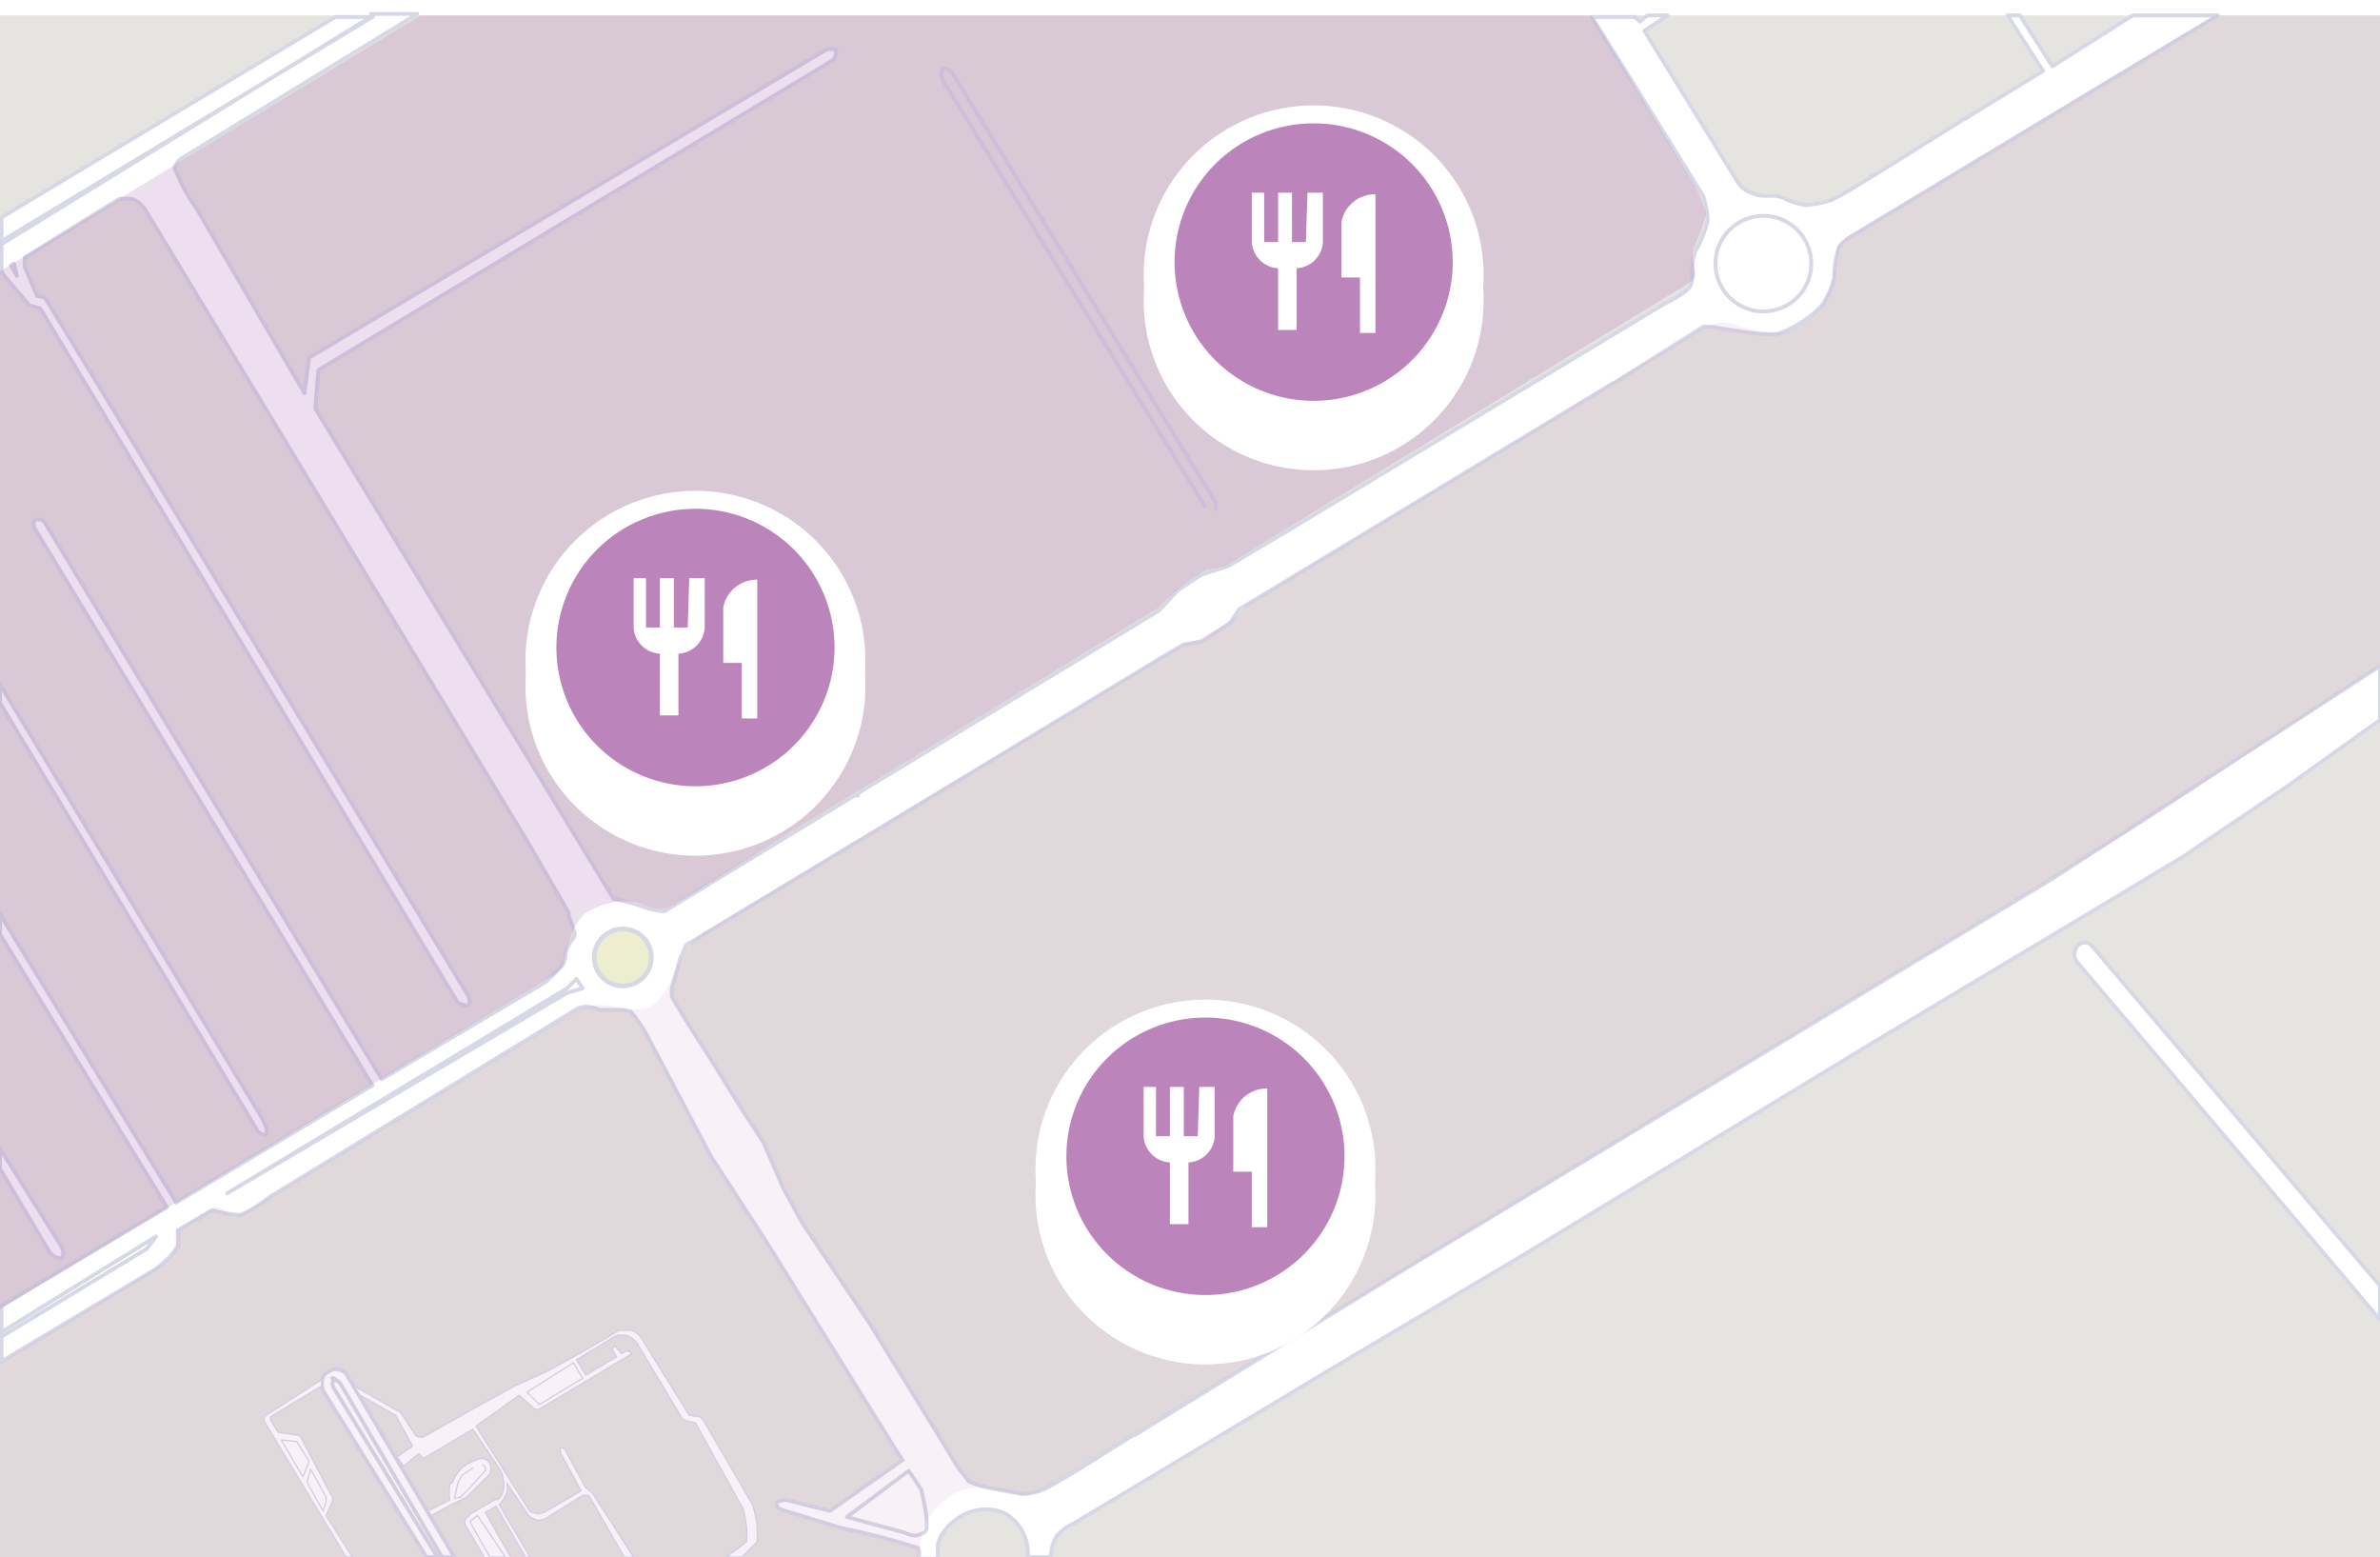 <svg width="185" height="121" viewBox="0 0 185 121" fill="none" xmlns="http://www.w3.org/2000/svg">
<g clip-path="url(#clip0_230_417)">
<path d="M0 1.198H185V121H0V1.198Z" fill="#E6E4E0"/>
<path d="M79.886 121C79.943 120.341 79.816 119.679 79.519 119.087C79.222 118.495 78.767 117.996 78.204 117.646C77.681 117.392 77.104 117.269 76.523 117.286C75.633 117.309 74.78 117.649 74.12 118.245C73.547 118.658 73.125 119.247 72.919 119.922C72.881 120.32 72.881 120.721 72.919 121.12H71.357C71.421 120.989 71.454 120.846 71.454 120.701C71.454 120.555 71.421 120.412 71.357 120.281C69.386 119.649 67.381 119.129 65.351 118.724L60.666 117.286C60.559 117.238 60.474 117.153 60.425 117.047C60.4 117.024 60.379 116.996 60.365 116.965C60.351 116.934 60.344 116.901 60.344 116.867C60.344 116.833 60.351 116.799 60.365 116.768C60.379 116.737 60.4 116.71 60.425 116.687L60.906 116.567C60.986 116.559 61.066 116.559 61.146 116.567L64.51 117.406L70.156 113.452L69.675 112.734L59.464 96.321L55.26 89.852L50.575 80.986C50.154 80.127 49.629 79.322 49.013 78.59C48.579 78.497 48.135 78.457 47.692 78.47H46.61C46.306 78.336 45.981 78.255 45.649 78.231C45.403 78.218 45.157 78.258 44.929 78.35L21.623 92.607L21.023 92.966C20.327 93.542 19.56 94.025 18.74 94.404C18.661 94.417 18.579 94.417 18.5 94.404C17.81 94.344 17.127 94.223 16.458 94.045L13.815 95.602C13.887 96.038 13.887 96.484 13.815 96.92C13.33 97.55 12.765 98.114 12.133 98.597L0.12 105.785V103.868V103.509V101.472L12.974 93.805L0 72.6V71.043L13.695 93.446L28.951 84.341L2.643 40.972C2.596 40.857 2.596 40.728 2.643 40.613C2.65 40.521 2.693 40.435 2.763 40.373C2.841 40.346 2.926 40.346 3.003 40.373C3.123 40.373 3.364 40.373 3.484 40.613L29.672 83.861L42.406 76.314L42.526 76.194C42.953 75.822 43.354 75.421 43.727 74.996C43.849 74.772 43.931 74.529 43.968 74.277V74.157C43.992 73.903 44.074 73.657 44.208 73.439C44.242 73.356 44.283 73.276 44.328 73.199C44.505 73.04 44.63 72.831 44.688 72.6C44.559 72.111 44.398 71.631 44.208 71.162V70.923L41.084 65.532L11.292 16.293C11.292 16.293 10.812 15.574 10.211 15.454C10.051 15.439 9.89 15.439 9.731 15.454C9.571 15.43 9.409 15.43 9.25 15.454L1.922 20.007V20.726L2.883 23.002L3.484 23.122L8.529 31.388L36.399 77.392C36.399 77.392 36.64 77.991 36.399 78.111C36.159 78.231 35.558 77.871 35.558 77.871L3.123 23.96L2.282 23.721L0.24 21.325L0.12 21.085V18.975L0 19.049V18.809L0.12 18.736V16.892L26.068 1.318H28.802L29.192 1.078H32.435L14.055 12.34C13.811 12.511 13.64 12.768 13.575 13.058C14.003 14.162 14.568 15.209 15.257 16.173L23.666 30.549L24.026 27.794L64.269 3.834C64.428 3.798 64.592 3.798 64.75 3.834H64.99C65.11 4.193 64.75 4.672 64.75 4.672L24.747 28.753L24.506 31.748L47.692 69.845C48.341 69.966 48.983 70.126 49.614 70.324C50.191 70.562 50.796 70.723 51.416 70.803C51.495 70.816 51.576 70.816 51.656 70.803L66.432 61.818H66.672C66.701 61.733 66.741 61.652 66.792 61.578L90.097 47.442L91.539 45.884L93.341 44.686L95.503 43.967L99.948 41.332L129.38 23.601C129.38 23.601 131.182 22.762 131.422 22.163C131.54 21.776 131.581 21.369 131.542 20.965V20.726C131.542 20.314 131.624 19.907 131.782 19.528C132.215 18.779 132.539 17.972 132.744 17.132C132.714 16.479 132.593 15.834 132.383 15.215L126.737 6.11L123.734 1.318H127.097L127.458 1.677L128.058 1.198H129.62L127.818 2.396L135.146 14.257C135.387 14.587 135.722 14.837 136.107 14.975C136.407 15.121 136.735 15.202 137.068 15.215H137.789C137.868 15.201 137.95 15.201 138.029 15.215C138.193 15.24 138.353 15.28 138.51 15.335C139.076 15.625 139.684 15.827 140.312 15.934C140.966 15.906 141.614 15.785 142.234 15.574C142.594 15.574 145.837 13.538 152.324 9.465L152.325 9.464L152.685 9.225H152.805C153.029 9.042 153.271 8.882 153.526 8.746L158.812 5.511L156.049 1.198H157.01L159.532 5.152L165.779 1.198H172.386L144.156 18.21C143.695 18.445 143.286 18.771 142.955 19.168C142.684 19.937 142.562 20.75 142.594 21.564C142.409 22.336 142.083 23.067 141.633 23.721C140.725 24.67 139.617 25.407 138.39 25.877C138.116 25.955 137.833 25.995 137.549 25.997C136.823 25.965 136.101 25.885 135.386 25.758L133.705 25.518C133.428 25.455 133.147 25.415 132.864 25.398C132.706 25.358 132.541 25.358 132.383 25.398L125.536 29.711C125.449 29.735 125.367 29.776 125.295 29.831L97.545 46.603L96.344 47.322L95.623 48.4L93.461 49.838L92.019 50.077L90.578 50.916L70.396 63.136L53.338 73.439L52.857 74.517L52.377 76.314C52.209 76.69 52.166 77.11 52.257 77.512C53.138 79.014 54.059 80.492 55.02 81.945L57.782 86.377L59.344 88.773L60.906 92.367L62.347 95.003L67.633 102.91L72.799 111.296L74.481 114.052L75.321 115.13C76.013 115.422 76.74 115.624 77.484 115.729L79.406 116.088C79.486 116.081 79.566 116.081 79.646 116.088C80.054 116.054 80.457 115.974 80.847 115.849C81.448 115.729 86.373 112.614 88.055 111.536H88.175L108.838 98.837L134.305 83.502L159.532 68.287L185 51.755V55.947L177.792 61.099L169.623 66.61L162.656 70.803L145.838 80.866L118.208 97.639L103.071 106.624L87.094 116.208L83.49 118.364C82.99 118.592 82.54 118.918 82.169 119.323C81.852 119.825 81.685 120.407 81.688 121H79.886Z" fill="white"/>
<path d="M25.107 108.061C25.107 108.061 24.747 106.983 25.468 106.624C25.642 106.491 25.85 106.408 26.068 106.384C26.385 106.389 26.687 106.518 26.909 106.744L35.318 121H34.357H33.997H33.156L25.107 108.061Z" fill="white"/>
<path d="M161.455 74.757L179.234 95.722L185 102.551V99.915L162.656 73.558C162.59 73.46 162.501 73.379 162.396 73.322C162.291 73.266 162.174 73.237 162.055 73.237C161.936 73.237 161.819 73.266 161.714 73.322C161.61 73.379 161.52 73.46 161.455 73.558C161.318 73.728 161.244 73.94 161.244 74.157C161.244 74.375 161.318 74.587 161.455 74.757Z" fill="white"/>
<path d="M0 90.81L3.844 97.279C3.844 97.279 4.205 97.758 4.565 97.758C4.601 97.779 4.643 97.79 4.685 97.79C4.727 97.79 4.769 97.779 4.805 97.758C5.045 97.519 4.805 96.92 4.805 96.92L0 89.252V90.81Z" fill="white"/>
<path d="M0 54.63L20.062 87.935C20.191 88.065 20.36 88.149 20.542 88.174C20.582 88.184 20.623 88.184 20.662 88.174C20.903 87.935 20.422 86.976 20.422 86.976L0 53.192V54.63Z" fill="white"/>
<path d="M93.701 39.415L73.279 6.23C73.279 6.23 73.039 5.631 73.279 5.391C73.519 5.152 74 5.631 74 5.631L94.422 38.936C94.422 38.936 94.662 39.535 94.422 39.654M79.886 121C79.943 120.341 79.816 119.679 79.519 119.087C79.222 118.495 78.767 117.996 78.204 117.646C77.681 117.392 77.104 117.269 76.523 117.286C75.633 117.309 74.78 117.649 74.12 118.245C73.547 118.658 73.125 119.247 72.919 119.922C72.881 120.32 72.881 120.721 72.919 121.12H71.357C71.421 120.989 71.454 120.846 71.454 120.701C71.454 120.555 71.421 120.412 71.357 120.281C69.386 119.649 67.381 119.129 65.351 118.724L60.666 117.286C60.559 117.238 60.474 117.153 60.425 117.047C60.4 117.024 60.379 116.996 60.365 116.965C60.351 116.934 60.344 116.901 60.344 116.867C60.344 116.833 60.351 116.799 60.365 116.768C60.379 116.737 60.4 116.71 60.425 116.687L60.906 116.567C60.986 116.559 61.066 116.559 61.146 116.567L64.51 117.406L70.156 113.452L69.675 112.734L59.464 96.321L55.26 89.852L50.575 80.986C50.154 80.127 49.629 79.322 49.013 78.59C48.579 78.497 48.135 78.457 47.692 78.47H46.61C46.306 78.336 45.981 78.255 45.649 78.231C45.403 78.218 45.157 78.258 44.929 78.35L21.623 92.607L21.023 92.966C20.327 93.542 19.56 94.025 18.74 94.404C18.661 94.417 18.579 94.417 18.5 94.404C17.81 94.344 17.127 94.224 16.458 94.045V94.045L13.815 95.602C13.887 96.038 13.887 96.484 13.815 96.92C13.33 97.55 12.765 98.114 12.133 98.597V98.597L0.12 105.785V103.868V103.509V103.868L11.412 97.04L12.133 96.081L0.12 103.509V101.472L12.974 93.805L0 72.6V71.043L13.695 93.446L28.951 84.341L2.643 40.972C2.596 40.857 2.596 40.728 2.643 40.613C2.65 40.521 2.693 40.435 2.763 40.373C2.841 40.346 2.926 40.346 3.003 40.373C3.123 40.373 3.364 40.373 3.484 40.613L29.672 83.861L42.406 76.314L42.526 76.194C42.953 75.822 43.354 75.421 43.727 74.996C43.849 74.772 43.931 74.529 43.968 74.277V74.277V74.157C43.992 73.903 44.074 73.657 44.208 73.439C44.242 73.356 44.283 73.276 44.328 73.199C44.505 73.04 44.63 72.831 44.688 72.6C44.559 72.111 44.398 71.631 44.208 71.162V71.162V70.923L41.084 65.532L11.292 16.293C11.292 16.293 10.812 15.574 10.211 15.454C10.051 15.439 9.89 15.439 9.731 15.454C9.571 15.43 9.409 15.43 9.25 15.454L1.922 20.007V20.726L2.883 23.002L3.484 23.122L8.529 31.388L36.399 77.392C36.399 77.392 36.64 77.991 36.399 78.111C36.159 78.231 35.558 77.871 35.558 77.871L3.123 23.96L2.282 23.721L0.24 21.325L0.12 21.085V16.892L26.068 1.318H28.951L0 18.809V19.049L29.192 1.078H28.831H32.435L14.055 12.34C13.811 12.511 13.64 12.768 13.575 13.058C14.003 14.162 14.568 15.209 15.257 16.173L23.666 30.549L24.026 27.794L64.269 3.834C64.428 3.798 64.592 3.798 64.75 3.834H64.99C65.11 4.193 64.75 4.672 64.75 4.672L24.747 28.753L24.506 31.748L47.692 69.845C48.341 69.966 48.983 70.126 49.614 70.324C50.191 70.562 50.796 70.723 51.416 70.803C51.495 70.816 51.576 70.816 51.656 70.803L66.432 61.818H66.672C66.701 61.733 66.741 61.652 66.792 61.578L90.097 47.442L91.539 45.884L93.341 44.686L95.503 43.967L99.948 41.332L129.38 23.601C129.38 23.601 131.182 22.762 131.422 22.163C131.54 21.776 131.581 21.369 131.542 20.965V20.965V20.726C131.542 20.314 131.624 19.907 131.782 19.528V19.528C132.215 18.779 132.539 17.972 132.744 17.132C132.714 16.479 132.593 15.834 132.383 15.215V15.215L126.737 6.11L123.734 1.318H127.097L127.458 1.677L128.058 1.198H129.62L127.818 2.396L135.146 14.257C135.387 14.587 135.722 14.837 136.107 14.975C136.407 15.121 136.735 15.202 137.068 15.215H137.789C137.868 15.201 137.95 15.201 138.029 15.215C138.193 15.24 138.353 15.28 138.51 15.335V15.335C139.076 15.625 139.684 15.827 140.312 15.934C140.966 15.906 141.614 15.785 142.234 15.574C142.594 15.574 145.838 13.538 152.325 9.464L152.685 9.225H152.805C153.029 9.042 153.271 8.882 153.526 8.746V8.746L158.812 5.511L156.049 1.198H157.01L159.532 5.152L165.779 1.198H172.386L144.156 18.21C143.695 18.445 143.286 18.771 142.955 19.168C142.684 19.937 142.562 20.75 142.594 21.564C142.409 22.336 142.083 23.067 141.633 23.721C140.725 24.67 139.617 25.407 138.39 25.877C138.116 25.955 137.833 25.995 137.549 25.997C136.823 25.965 136.101 25.885 135.386 25.758V25.758L133.705 25.518C133.428 25.455 133.147 25.415 132.864 25.398C132.706 25.358 132.541 25.358 132.383 25.398L125.536 29.711C125.449 29.735 125.367 29.776 125.295 29.831V29.831L97.546 46.603L96.344 47.322L95.623 48.4L93.461 49.838L92.019 50.077L90.578 50.916L70.396 63.136L53.338 73.439L52.857 74.517L52.377 76.314C52.209 76.69 52.166 77.11 52.257 77.512C53.138 79.014 54.059 80.492 55.02 81.945V81.945L57.782 86.377L59.344 88.773L60.906 92.367L62.347 95.003L67.633 102.91L72.799 111.296L74.481 114.052L75.321 115.13C76.013 115.422 76.74 115.624 77.484 115.729L79.406 116.088C79.486 116.081 79.566 116.081 79.646 116.088V116.088C80.054 116.054 80.457 115.974 80.847 115.849C81.448 115.729 86.373 112.614 88.055 111.536H88.175L108.838 98.837L134.305 83.502L159.532 68.287L185 51.755V55.947L177.792 61.099L169.623 66.61L162.656 70.803L145.838 80.866L118.208 97.639L103.071 106.624L87.094 116.208L83.49 118.364C82.99 118.592 82.54 118.918 82.169 119.323C81.852 119.825 81.685 120.407 81.688 121H79.886V121ZM70.276 119.083C70.536 119.223 70.823 119.304 71.117 119.323C71.374 119.309 71.623 119.226 71.838 119.083C72.318 118.844 71.838 116.687 71.597 115.729L70.636 114.291L65.831 117.885L70.276 119.083ZM44.088 76.793L17.659 92.727L44.088 77.153L45.289 76.793L44.808 76.074L44.088 76.793ZM133.344 20.486C133.344 21.221 133.563 21.939 133.972 22.549C134.381 23.16 134.963 23.636 135.643 23.917C136.324 24.198 137.072 24.272 137.795 24.129C138.517 23.985 139.181 23.632 139.701 23.112C140.222 22.593 140.577 21.931 140.721 21.211C140.864 20.49 140.791 19.744 140.509 19.065C140.227 18.386 139.75 17.806 139.137 17.398C138.525 16.99 137.805 16.772 137.068 16.772C136.081 16.772 135.133 17.164 134.435 17.86C133.737 18.557 133.344 19.501 133.344 20.486V20.486ZM0.841 20.606L1.321 21.445L1.081 20.486L0.841 20.606ZM25.107 108.061C25.107 108.061 24.747 106.983 25.468 106.624C25.642 106.491 25.85 106.408 26.068 106.384C26.385 106.389 26.687 106.518 26.909 106.744L35.318 121H33.156L25.107 108.061ZM25.948 107.223C25.708 107.462 25.948 107.942 26.068 108.061L33.997 121H34.357L26.429 107.462L25.948 107.103C25.93 107.092 25.909 107.087 25.888 107.087C25.867 107.087 25.846 107.092 25.828 107.103L25.948 107.223ZM179.234 95.722L161.455 74.757C161.318 74.587 161.244 74.375 161.244 74.157C161.244 73.94 161.318 73.728 161.455 73.558C161.52 73.46 161.61 73.379 161.714 73.322C161.819 73.266 161.936 73.237 162.055 73.237C162.174 73.237 162.291 73.266 162.396 73.322C162.501 73.379 162.59 73.46 162.656 73.558L185 99.915V102.551L179.234 95.722ZM3.844 97.279L0 90.81V89.252L4.805 96.92C4.805 96.92 5.045 97.519 4.805 97.758C4.769 97.779 4.727 97.79 4.685 97.79C4.643 97.79 4.601 97.779 4.565 97.758C4.205 97.758 3.844 97.279 3.844 97.279V97.279ZM20.062 87.935L0 54.63V53.192L20.422 86.976C20.422 86.976 20.903 87.935 20.662 88.174C20.623 88.184 20.582 88.184 20.542 88.174C20.36 88.149 20.191 88.065 20.062 87.935V87.935Z" stroke="#D6D9E5" stroke-width="0.3" stroke-linejoin="round"/>
<path d="M48.532 121H49.253L46.01 115.968L45.529 115.609L43.968 112.734C43.968 112.734 43.847 112.494 43.607 112.494C43.607 112.614 43.487 112.614 43.607 112.973L45.169 115.849L42.286 117.526L41.805 117.646L41.325 117.526L41.084 117.286L37 110.817L40.364 108.421L41.565 109.499H41.925L49.133 105.186L48.773 104.947L48.292 105.186L47.812 104.587L47.572 104.827L47.932 105.426L45.529 106.863L44.809 105.665L47.572 103.988C47.775 103.824 48.031 103.739 48.292 103.749C48.372 103.742 48.453 103.742 48.532 103.749C48.725 103.778 48.909 103.847 49.075 103.95C49.24 104.053 49.382 104.188 49.494 104.348L53.097 110.338L54.059 110.577L57.782 117.286C57.888 117.721 57.968 118.161 58.023 118.604C58.072 119.002 58.072 119.404 58.023 119.802L56.461 121H57.662L58.864 119.802V118.604C58.788 118.036 58.668 117.475 58.503 116.927L54.659 110.338L54.419 110.098L53.578 109.978L49.854 103.988C49.854 103.988 49.734 103.629 49.133 103.389C48.935 103.353 48.731 103.353 48.532 103.389C48.373 103.364 48.211 103.364 48.052 103.389L47.091 103.988L44.809 105.306L42.646 106.504L40.003 107.702L37.841 108.9L37.601 109.02L32.916 111.655C32.796 111.671 32.675 111.671 32.555 111.655C32.463 111.648 32.377 111.605 32.315 111.536L31.114 109.739L27.51 107.702L27.99 108.421L30.753 109.978L32.075 112.374L30.873 113.213L31.354 113.932L32.555 112.973L32.916 113.333L36.76 111.056L38.922 114.291C39.095 114.666 39.178 115.077 39.162 115.489C39.164 115.842 39.036 116.183 38.802 116.448C38.698 116.525 38.572 116.567 38.442 116.567L36.76 117.526C36.52 117.681 36.315 117.885 36.159 118.125C36.112 118.24 36.112 118.369 36.159 118.484L37.721 121.12H39.763L37.721 117.526L38.562 117.047L40.844 121H41.205L38.802 116.927C39.059 116.646 39.263 116.322 39.403 115.968C39.459 115.732 39.459 115.486 39.403 115.25L41.084 117.765C41.294 117.938 41.541 118.061 41.805 118.125C42.011 118.125 42.216 118.084 42.406 118.005L45.289 116.208C45.325 116.187 45.367 116.176 45.409 116.176C45.451 116.176 45.493 116.187 45.529 116.208C45.608 116.188 45.691 116.188 45.77 116.208L48.532 121Z" fill="white"/>
<path d="M20.542 110.457L26.909 121H27.39L25.348 117.765L25.828 116.687C25.865 116.57 25.865 116.445 25.828 116.328L23.425 111.775C23.408 111.719 23.377 111.667 23.335 111.625C23.293 111.584 23.242 111.553 23.185 111.536L21.623 111.296L21.023 110.338V110.098L24.987 107.702V107.223L20.662 109.978C20.613 110.008 20.572 110.049 20.542 110.098C20.495 110.213 20.495 110.342 20.542 110.457Z" fill="white"/>
<path d="M33.276 117.406L33.516 117.765L35.078 116.927L36.279 116.328L38.081 114.531C38.137 114.398 38.166 114.255 38.166 114.111C38.166 113.967 38.137 113.825 38.081 113.692C38.001 113.577 37.893 113.483 37.767 113.421C37.641 113.358 37.501 113.328 37.361 113.333C36.838 113.477 36.348 113.721 35.919 114.052C35.615 114.364 35.371 114.73 35.198 115.13L34.958 115.369C34.904 115.767 34.904 116.17 34.958 116.567L33.276 117.406Z" fill="white"/>
<path d="M36.76 114.052L35.919 114.651C35.764 114.871 35.643 115.113 35.559 115.369L35.318 116.448L35.799 116.328L36.52 115.609L37.721 114.291C37.739 114.244 37.748 114.194 37.746 114.143C37.744 114.093 37.731 114.043 37.708 113.998C37.685 113.953 37.654 113.913 37.614 113.881C37.575 113.849 37.529 113.825 37.481 113.812M49.253 121H48.532L45.77 116.208C45.691 116.188 45.608 116.188 45.529 116.208C45.493 116.187 45.451 116.176 45.409 116.176C45.367 116.176 45.325 116.187 45.289 116.208L42.406 118.005C42.216 118.084 42.011 118.125 41.805 118.125V118.125C41.541 118.061 41.294 117.938 41.084 117.765L39.403 115.25C39.459 115.486 39.459 115.732 39.403 115.968C39.263 116.322 39.059 116.646 38.802 116.927L41.205 121H40.844L38.562 117.047L37.721 117.526L39.763 121.12H37.721L36.159 118.484C36.112 118.369 36.112 118.24 36.159 118.125C36.315 117.885 36.52 117.681 36.76 117.526V117.526L38.442 116.567C38.572 116.567 38.698 116.525 38.802 116.448V116.448C39.036 116.183 39.164 115.842 39.162 115.489C39.178 115.077 39.095 114.666 38.922 114.291L36.76 111.056L32.916 113.333L32.555 112.973L31.354 113.932L30.873 113.213L32.075 112.374L30.753 109.978L27.99 108.421L27.51 107.702L31.114 109.739L32.315 111.536C32.377 111.605 32.463 111.648 32.555 111.655C32.675 111.671 32.796 111.671 32.916 111.655L37.601 109.02L37.841 108.9L40.003 107.702L42.646 106.504L44.809 105.306L47.091 103.988L48.052 103.389C48.211 103.364 48.373 103.364 48.532 103.389C48.731 103.353 48.935 103.353 49.133 103.389C49.734 103.629 49.854 103.988 49.854 103.988L53.578 109.978L54.419 110.098L54.659 110.338L58.503 116.927C58.668 117.475 58.788 118.036 58.864 118.604V119.802L57.662 121H56.461L58.023 119.802C58.072 119.404 58.072 119.002 58.023 118.604C57.968 118.161 57.888 117.721 57.782 117.286V117.286L54.059 110.577L53.097 110.338L49.494 104.348C49.382 104.188 49.24 104.053 49.075 103.95C48.909 103.847 48.725 103.778 48.532 103.749C48.453 103.742 48.372 103.742 48.292 103.749C48.031 103.739 47.775 103.824 47.572 103.988L44.809 105.665L45.529 106.863L47.932 105.426L47.572 104.827L47.812 104.587L48.292 105.186L48.773 104.947L49.133 105.186L41.925 109.499H41.565L40.364 108.421L37 110.817L41.084 117.286L41.325 117.526L41.805 117.646L42.286 117.526L45.169 115.849L43.607 112.973C43.487 112.614 43.607 112.614 43.607 112.494C43.847 112.494 43.968 112.734 43.968 112.734L45.529 115.609L46.01 115.968L49.253 121ZM36.52 118.245L38.081 121H39.282L37.12 117.765L36.52 118.245ZM40.964 108.181L41.925 109.14L45.289 107.103L44.568 105.905L40.964 108.181ZM26.909 121L20.542 110.457C20.495 110.342 20.495 110.213 20.542 110.098C20.572 110.049 20.613 110.008 20.662 109.978L24.987 107.223V107.702L21.023 110.098V110.338L21.623 111.296L23.185 111.536C23.242 111.553 23.293 111.584 23.335 111.625C23.377 111.667 23.408 111.719 23.425 111.775V111.775L25.828 116.328C25.865 116.445 25.865 116.57 25.828 116.687L25.348 117.765L27.39 121H26.909ZM23.906 115.01V115.25L25.107 117.406L25.348 116.687V116.328L24.146 114.171L23.906 115.01ZM23.546 114.77L24.026 113.572L23.065 112.015L21.864 111.895L23.546 114.77ZM33.516 117.765L33.276 117.406L34.958 116.567C34.904 116.17 34.904 115.767 34.958 115.369L35.198 115.13C35.371 114.73 35.615 114.364 35.919 114.052C36.348 113.721 36.838 113.477 37.361 113.333V113.333C37.501 113.328 37.641 113.358 37.767 113.421C37.893 113.483 38.001 113.577 38.081 113.692C38.137 113.825 38.166 113.967 38.166 114.111C38.166 114.255 38.137 114.398 38.081 114.531L36.279 116.328L35.078 116.927L33.516 117.765Z" stroke="#D6D9E5" stroke-width="0.1" stroke-linejoin="round"/>
<path d="M48.412 76.673C47.807 76.673 47.226 76.433 46.798 76.007C46.37 75.58 46.13 75.001 46.13 74.397C46.13 73.793 46.37 73.214 46.798 72.788C47.226 72.361 47.807 72.121 48.412 72.121C49.018 72.121 49.598 72.361 50.026 72.788C50.454 73.214 50.695 73.793 50.695 74.397C50.695 75.001 50.454 75.58 50.026 76.007C49.598 76.433 49.018 76.673 48.412 76.673Z" fill="#EDEDCF"/>
<path d="M48.412 72.36C47.871 72.36 47.351 72.575 46.968 72.957C46.585 73.339 46.37 73.857 46.37 74.397C46.37 74.937 46.585 75.455 46.968 75.837C47.351 76.219 47.871 76.434 48.412 76.434C48.954 76.434 49.473 76.219 49.856 75.837C50.239 75.455 50.455 74.937 50.455 74.397C50.455 73.857 50.239 73.339 49.856 72.957C49.473 72.575 48.954 72.36 48.412 72.36V72.36ZM48.412 72.001C49.05 72.001 49.661 72.254 50.111 72.703C50.562 73.152 50.815 73.762 50.815 74.397C50.815 75.032 50.562 75.642 50.111 76.091C49.661 76.541 49.05 76.793 48.412 76.793C47.775 76.793 47.164 76.541 46.714 76.091C46.263 75.642 46.01 75.032 46.01 74.397C46.01 73.762 46.263 73.152 46.714 72.703C47.164 72.254 47.775 72.001 48.412 72.001Z" fill="#D6D9E5"/>
<path d="M0 105.905L12.614 98.238C12.984 98.01 13.277 97.676 13.454 97.279C13.695 96.56 13.454 96.081 13.695 95.602L16.458 93.925C17.058 93.446 17.659 94.404 18.26 94.404C18.778 94.312 19.27 94.107 19.701 93.805L44.688 78.59C45.341 78.208 46.097 78.04 46.851 78.111C47.932 78.111 49.493 78.83 50.695 78.111C51.896 77.392 52.136 75.835 52.737 74.876C53.167 73.93 53.828 73.107 54.659 72.48L91.899 50.077C92.446 49.954 92.972 49.753 93.461 49.478C94.388 49.041 95.273 48.52 96.104 47.921L96.945 46.962L132.263 25.518C132.554 25.33 132.881 25.208 133.224 25.159C133.821 24.996 134.456 25.038 135.026 25.278C136.15 25.654 137.325 25.855 138.51 25.877C139.845 25.494 140.997 24.643 141.753 23.481C142.2 22.579 142.484 21.606 142.594 20.606C142.834 19.528 142.594 19.168 143.555 18.45L172.146 1.198H185V51.755L166.981 63.735L81.208 115.609C80.697 116.015 80.059 116.227 79.406 116.208C78.339 115.939 77.255 115.739 76.162 115.609C75.306 115.591 74.465 115.843 73.76 116.328C72.805 116.957 72.087 117.884 71.718 118.963L71.357 121H0V105.905Z" fill="#912B9A" fill-opacity="0.07"/>
<path d="M42.526 76.074C42.526 76.074 43.727 75.475 43.847 74.757C43.968 74.038 44.448 71.522 45.77 70.803C46.86 70.178 48.126 69.925 49.373 70.084C50.334 70.324 50.935 70.803 51.776 70.563C52.617 70.324 60.786 65.052 60.786 65.052L90.097 47.202C90.388 46.854 90.71 46.533 91.058 46.244C91.851 45.492 92.74 44.848 93.701 44.327L95.263 43.967L130.221 22.643C130.732 22.371 131.215 22.05 131.662 21.684C132.023 21.205 131.302 20.127 131.662 19.288C132.034 18.429 132.355 17.549 132.623 16.652C132.362 15.68 131.957 14.751 131.422 13.897L123.734 1.198H32.675L0 21.085V101.712L42.526 76.074Z" fill="#912B9A" fill-opacity="0.15"/>
<g filter="url(#filter0_d_230_417)">
<path d="M54.058 37.139C56.672 37.139 59.227 37.911 61.4 39.359C63.573 40.808 65.267 42.866 66.267 45.274C67.267 47.682 67.529 50.331 67.019 52.888C66.509 55.444 65.25 57.792 63.402 59.635C61.554 61.478 59.2 62.733 56.636 63.242C54.073 63.75 51.416 63.489 49.002 62.492C46.587 61.495 44.523 59.805 43.071 57.638C41.619 55.471 40.844 52.923 40.844 50.317C40.844 46.822 42.236 43.47 44.715 40.998C47.193 38.527 50.554 37.139 54.058 37.139Z" fill="white"/>
</g>
<g filter="url(#filter1_d_230_417)">
<path d="M54.058 37.139C56.672 37.139 59.227 37.911 61.4 39.359C63.573 40.808 65.267 42.866 66.267 45.274C67.267 47.682 67.529 50.331 67.019 52.888C66.509 55.444 65.25 57.792 63.402 59.635C61.554 61.478 59.2 62.733 56.636 63.242C54.073 63.75 51.416 63.489 49.002 62.492C46.587 61.495 44.523 59.805 43.071 57.638C41.619 55.471 40.844 52.923 40.844 50.317C40.844 46.822 42.236 43.47 44.715 40.998C47.193 38.527 50.554 37.139 54.058 37.139Z" fill="white"/>
</g>
<path d="M54.058 39.535C56.197 39.535 58.287 40.167 60.065 41.352C61.843 42.537 63.229 44.221 64.047 46.191C64.865 48.161 65.079 50.329 64.662 52.42C64.245 54.512 63.215 56.433 61.703 57.941C60.191 59.449 58.265 60.476 56.168 60.892C54.07 61.308 51.897 61.094 49.921 60.278C47.945 59.462 46.257 58.08 45.069 56.307C43.881 54.534 43.247 52.449 43.247 50.317C43.247 47.457 44.386 44.715 46.413 42.693C48.441 40.671 51.191 39.535 54.058 39.535Z" fill="#BB85BC"/>
<path d="M53.458 48.759H52.377V44.926H51.295V48.759H50.214V44.926H49.253V48.759C49.282 49.29 49.507 49.792 49.883 50.168C50.26 50.544 50.763 50.767 51.295 50.796V55.588H52.737V50.796C53.269 50.767 53.772 50.544 54.149 50.168C54.526 49.792 54.75 49.29 54.779 48.759V44.926H53.578L53.458 48.759ZM56.221 47.082V51.515H57.662V55.828H58.864V45.045C58.239 45.035 57.63 45.246 57.146 45.641C56.662 46.036 56.334 46.589 56.221 47.202V47.082Z" fill="white"/>
<g filter="url(#filter2_d_230_417)">
<path d="M102.11 7.188C104.724 7.188 107.279 7.961 109.452 9.409C111.625 10.857 113.319 12.915 114.319 15.323C115.319 17.731 115.581 20.381 115.071 22.937C114.561 25.494 113.302 27.842 111.454 29.685C109.606 31.528 107.252 32.783 104.688 33.291C102.125 33.8 99.468 33.539 97.053 32.541C94.639 31.544 92.575 29.855 91.123 27.688C89.671 25.521 88.896 22.973 88.896 20.366C88.896 16.871 90.288 13.519 92.766 11.048C95.245 8.577 98.606 7.188 102.11 7.188Z" fill="white"/>
</g>
<g filter="url(#filter3_d_230_417)">
<path d="M102.11 7.188C104.724 7.188 107.279 7.961 109.452 9.409C111.625 10.857 113.319 12.915 114.319 15.323C115.319 17.731 115.581 20.381 115.071 22.937C114.561 25.494 113.302 27.842 111.454 29.685C109.606 31.528 107.252 32.783 104.688 33.291C102.125 33.8 99.468 33.539 97.053 32.541C94.639 31.544 92.575 29.855 91.123 27.688C89.671 25.521 88.896 22.973 88.896 20.366C88.896 16.871 90.288 13.519 92.766 11.048C95.245 8.577 98.606 7.188 102.11 7.188Z" fill="white"/>
</g>
<path d="M102.11 9.584C104.249 9.584 106.339 10.216 108.117 11.401C109.895 12.586 111.281 14.27 112.099 16.24C112.917 18.21 113.132 20.378 112.714 22.47C112.297 24.561 111.267 26.483 109.755 27.991C108.243 29.498 106.317 30.525 104.22 30.941C102.122 31.357 99.948 31.144 97.973 30.328C95.997 29.512 94.309 28.13 93.121 26.357C91.933 24.584 91.299 22.499 91.299 20.366C91.299 17.507 92.438 14.764 94.465 12.742C96.493 10.72 99.243 9.584 102.11 9.584Z" fill="#BB85BC"/>
<path d="M101.51 18.809H100.429V14.975H99.347V18.809H98.266V14.975H97.305V18.809C97.334 19.34 97.558 19.841 97.935 20.217C98.312 20.593 98.815 20.817 99.347 20.846V25.638H100.789V20.846C101.321 20.817 101.824 20.593 102.201 20.217C102.578 19.841 102.802 19.34 102.831 18.809V14.975H101.63L101.51 18.809ZM104.273 17.132V21.564H105.714V25.877H106.916V15.095C106.29 15.085 105.682 15.296 105.198 15.69C104.714 16.085 104.386 16.638 104.273 17.252V17.132Z" fill="white"/>
<g filter="url(#filter4_d_230_417)">
<path d="M93.701 76.673C96.315 76.673 98.87 77.446 101.043 78.894C103.216 80.342 104.91 82.4 105.91 84.808C106.91 87.216 107.172 89.866 106.662 92.422C106.152 94.979 104.893 97.327 103.045 99.17C101.197 101.013 98.843 102.268 96.279 102.776C93.716 103.285 91.059 103.024 88.644 102.027C86.23 101.029 84.166 99.34 82.714 97.173C81.262 95.006 80.487 92.458 80.487 89.852C80.487 86.356 81.879 83.004 84.357 80.533C86.836 78.062 90.197 76.673 93.701 76.673Z" fill="white"/>
</g>
<g filter="url(#filter5_d_230_417)">
<path d="M93.701 76.673C96.315 76.673 98.87 77.446 101.043 78.894C103.216 80.342 104.91 82.4 105.91 84.808C106.91 87.216 107.172 89.866 106.662 92.422C106.152 94.979 104.893 97.327 103.045 99.17C101.197 101.013 98.843 102.268 96.279 102.776C93.716 103.285 91.059 103.024 88.644 102.027C86.23 101.029 84.166 99.34 82.714 97.173C81.262 95.006 80.487 92.458 80.487 89.852C80.487 86.356 81.879 83.004 84.357 80.533C86.836 78.062 90.197 76.673 93.701 76.673Z" fill="white"/>
</g>
<path d="M93.701 79.069C95.84 79.069 97.93 79.702 99.708 80.886C101.486 82.071 102.872 83.755 103.69 85.725C104.508 87.695 104.722 89.864 104.305 91.955C103.888 94.047 102.858 95.968 101.346 97.476C99.834 98.984 97.908 100.01 95.811 100.427C93.713 100.843 91.54 100.629 89.564 99.813C87.588 98.997 85.9 97.615 84.712 95.842C83.524 94.069 82.89 91.984 82.89 89.852C82.89 86.992 84.029 84.249 86.056 82.227C88.084 80.205 90.834 79.069 93.701 79.069Z" fill="#BB85BC"/>
<path d="M93.101 88.294H92.019V84.46H90.938V88.294H89.857V84.46H88.896V88.294C88.925 88.825 89.149 89.326 89.526 89.702C89.903 90.078 90.406 90.302 90.938 90.331V95.123H92.38V90.331C92.912 90.302 93.415 90.078 93.792 89.702C94.169 89.326 94.393 88.825 94.422 88.294V84.46H93.221L93.101 88.294ZM95.864 86.617V91.049H97.305V95.362H98.507V84.58C97.881 84.57 97.273 84.781 96.789 85.176C96.305 85.57 95.977 86.124 95.864 86.737V86.617Z" fill="white"/>
</g>
<defs>
<filter id="filter0_d_230_417" x="34.844" y="34.139" width="38.429" height="38.356" filterUnits="userSpaceOnUse" color-interpolation-filters="sRGB">
<feFlood flood-opacity="0" result="BackgroundImageFix"/>
<feColorMatrix in="SourceAlpha" type="matrix" values="0 0 0 0 0 0 0 0 0 0 0 0 0 0 0 0 0 0 127 0" result="hardAlpha"/>
<feOffset dy="3"/>
<feGaussianBlur stdDeviation="3"/>
<feColorMatrix type="matrix" values="0 0 0 0 0.133 0 0 0 0 0.133 0 0 0 0 0.133 0 0 0 0.1 0"/>
<feBlend mode="normal" in2="BackgroundImageFix" result="effect1_dropShadow_230_417"/>
<feBlend mode="normal" in="SourceGraphic" in2="effect1_dropShadow_230_417" result="shape"/>
</filter>
<filter id="filter1_d_230_417" x="39.844" y="37.139" width="28.429" height="28.356" filterUnits="userSpaceOnUse" color-interpolation-filters="sRGB">
<feFlood flood-opacity="0" result="BackgroundImageFix"/>
<feColorMatrix in="SourceAlpha" type="matrix" values="0 0 0 0 0 0 0 0 0 0 0 0 0 0 0 0 0 0 127 0" result="hardAlpha"/>
<feOffset dy="1"/>
<feGaussianBlur stdDeviation="0.5"/>
<feColorMatrix type="matrix" values="0 0 0 0 0 0 0 0 0 0 0 0 0 0 0 0 0 0 0.1 0"/>
<feBlend mode="normal" in2="BackgroundImageFix" result="effect1_dropShadow_230_417"/>
<feBlend mode="normal" in="SourceGraphic" in2="effect1_dropShadow_230_417" result="shape"/>
</filter>
<filter id="filter2_d_230_417" x="82.896" y="4.188" width="38.429" height="38.356" filterUnits="userSpaceOnUse" color-interpolation-filters="sRGB">
<feFlood flood-opacity="0" result="BackgroundImageFix"/>
<feColorMatrix in="SourceAlpha" type="matrix" values="0 0 0 0 0 0 0 0 0 0 0 0 0 0 0 0 0 0 127 0" result="hardAlpha"/>
<feOffset dy="3"/>
<feGaussianBlur stdDeviation="3"/>
<feColorMatrix type="matrix" values="0 0 0 0 0.133 0 0 0 0 0.133 0 0 0 0 0.133 0 0 0 0.1 0"/>
<feBlend mode="normal" in2="BackgroundImageFix" result="effect1_dropShadow_230_417"/>
<feBlend mode="normal" in="SourceGraphic" in2="effect1_dropShadow_230_417" result="shape"/>
</filter>
<filter id="filter3_d_230_417" x="87.896" y="7.188" width="28.429" height="28.356" filterUnits="userSpaceOnUse" color-interpolation-filters="sRGB">
<feFlood flood-opacity="0" result="BackgroundImageFix"/>
<feColorMatrix in="SourceAlpha" type="matrix" values="0 0 0 0 0 0 0 0 0 0 0 0 0 0 0 0 0 0 127 0" result="hardAlpha"/>
<feOffset dy="1"/>
<feGaussianBlur stdDeviation="0.5"/>
<feColorMatrix type="matrix" values="0 0 0 0 0 0 0 0 0 0 0 0 0 0 0 0 0 0 0.1 0"/>
<feBlend mode="normal" in2="BackgroundImageFix" result="effect1_dropShadow_230_417"/>
<feBlend mode="normal" in="SourceGraphic" in2="effect1_dropShadow_230_417" result="shape"/>
</filter>
<filter id="filter4_d_230_417" x="74.487" y="73.673" width="38.429" height="38.356" filterUnits="userSpaceOnUse" color-interpolation-filters="sRGB">
<feFlood flood-opacity="0" result="BackgroundImageFix"/>
<feColorMatrix in="SourceAlpha" type="matrix" values="0 0 0 0 0 0 0 0 0 0 0 0 0 0 0 0 0 0 127 0" result="hardAlpha"/>
<feOffset dy="3"/>
<feGaussianBlur stdDeviation="3"/>
<feColorMatrix type="matrix" values="0 0 0 0 0.133 0 0 0 0 0.133 0 0 0 0 0.133 0 0 0 0.1 0"/>
<feBlend mode="normal" in2="BackgroundImageFix" result="effect1_dropShadow_230_417"/>
<feBlend mode="normal" in="SourceGraphic" in2="effect1_dropShadow_230_417" result="shape"/>
</filter>
<filter id="filter5_d_230_417" x="79.487" y="76.673" width="28.429" height="28.356" filterUnits="userSpaceOnUse" color-interpolation-filters="sRGB">
<feFlood flood-opacity="0" result="BackgroundImageFix"/>
<feColorMatrix in="SourceAlpha" type="matrix" values="0 0 0 0 0 0 0 0 0 0 0 0 0 0 0 0 0 0 127 0" result="hardAlpha"/>
<feOffset dy="1"/>
<feGaussianBlur stdDeviation="0.5"/>
<feColorMatrix type="matrix" values="0 0 0 0 0 0 0 0 0 0 0 0 0 0 0 0 0 0 0.1 0"/>
<feBlend mode="normal" in2="BackgroundImageFix" result="effect1_dropShadow_230_417"/>
<feBlend mode="normal" in="SourceGraphic" in2="effect1_dropShadow_230_417" result="shape"/>
</filter>
<clipPath id="clip0_230_417">
<rect width="185" height="121" fill="white"/>
</clipPath>
</defs>
</svg>
